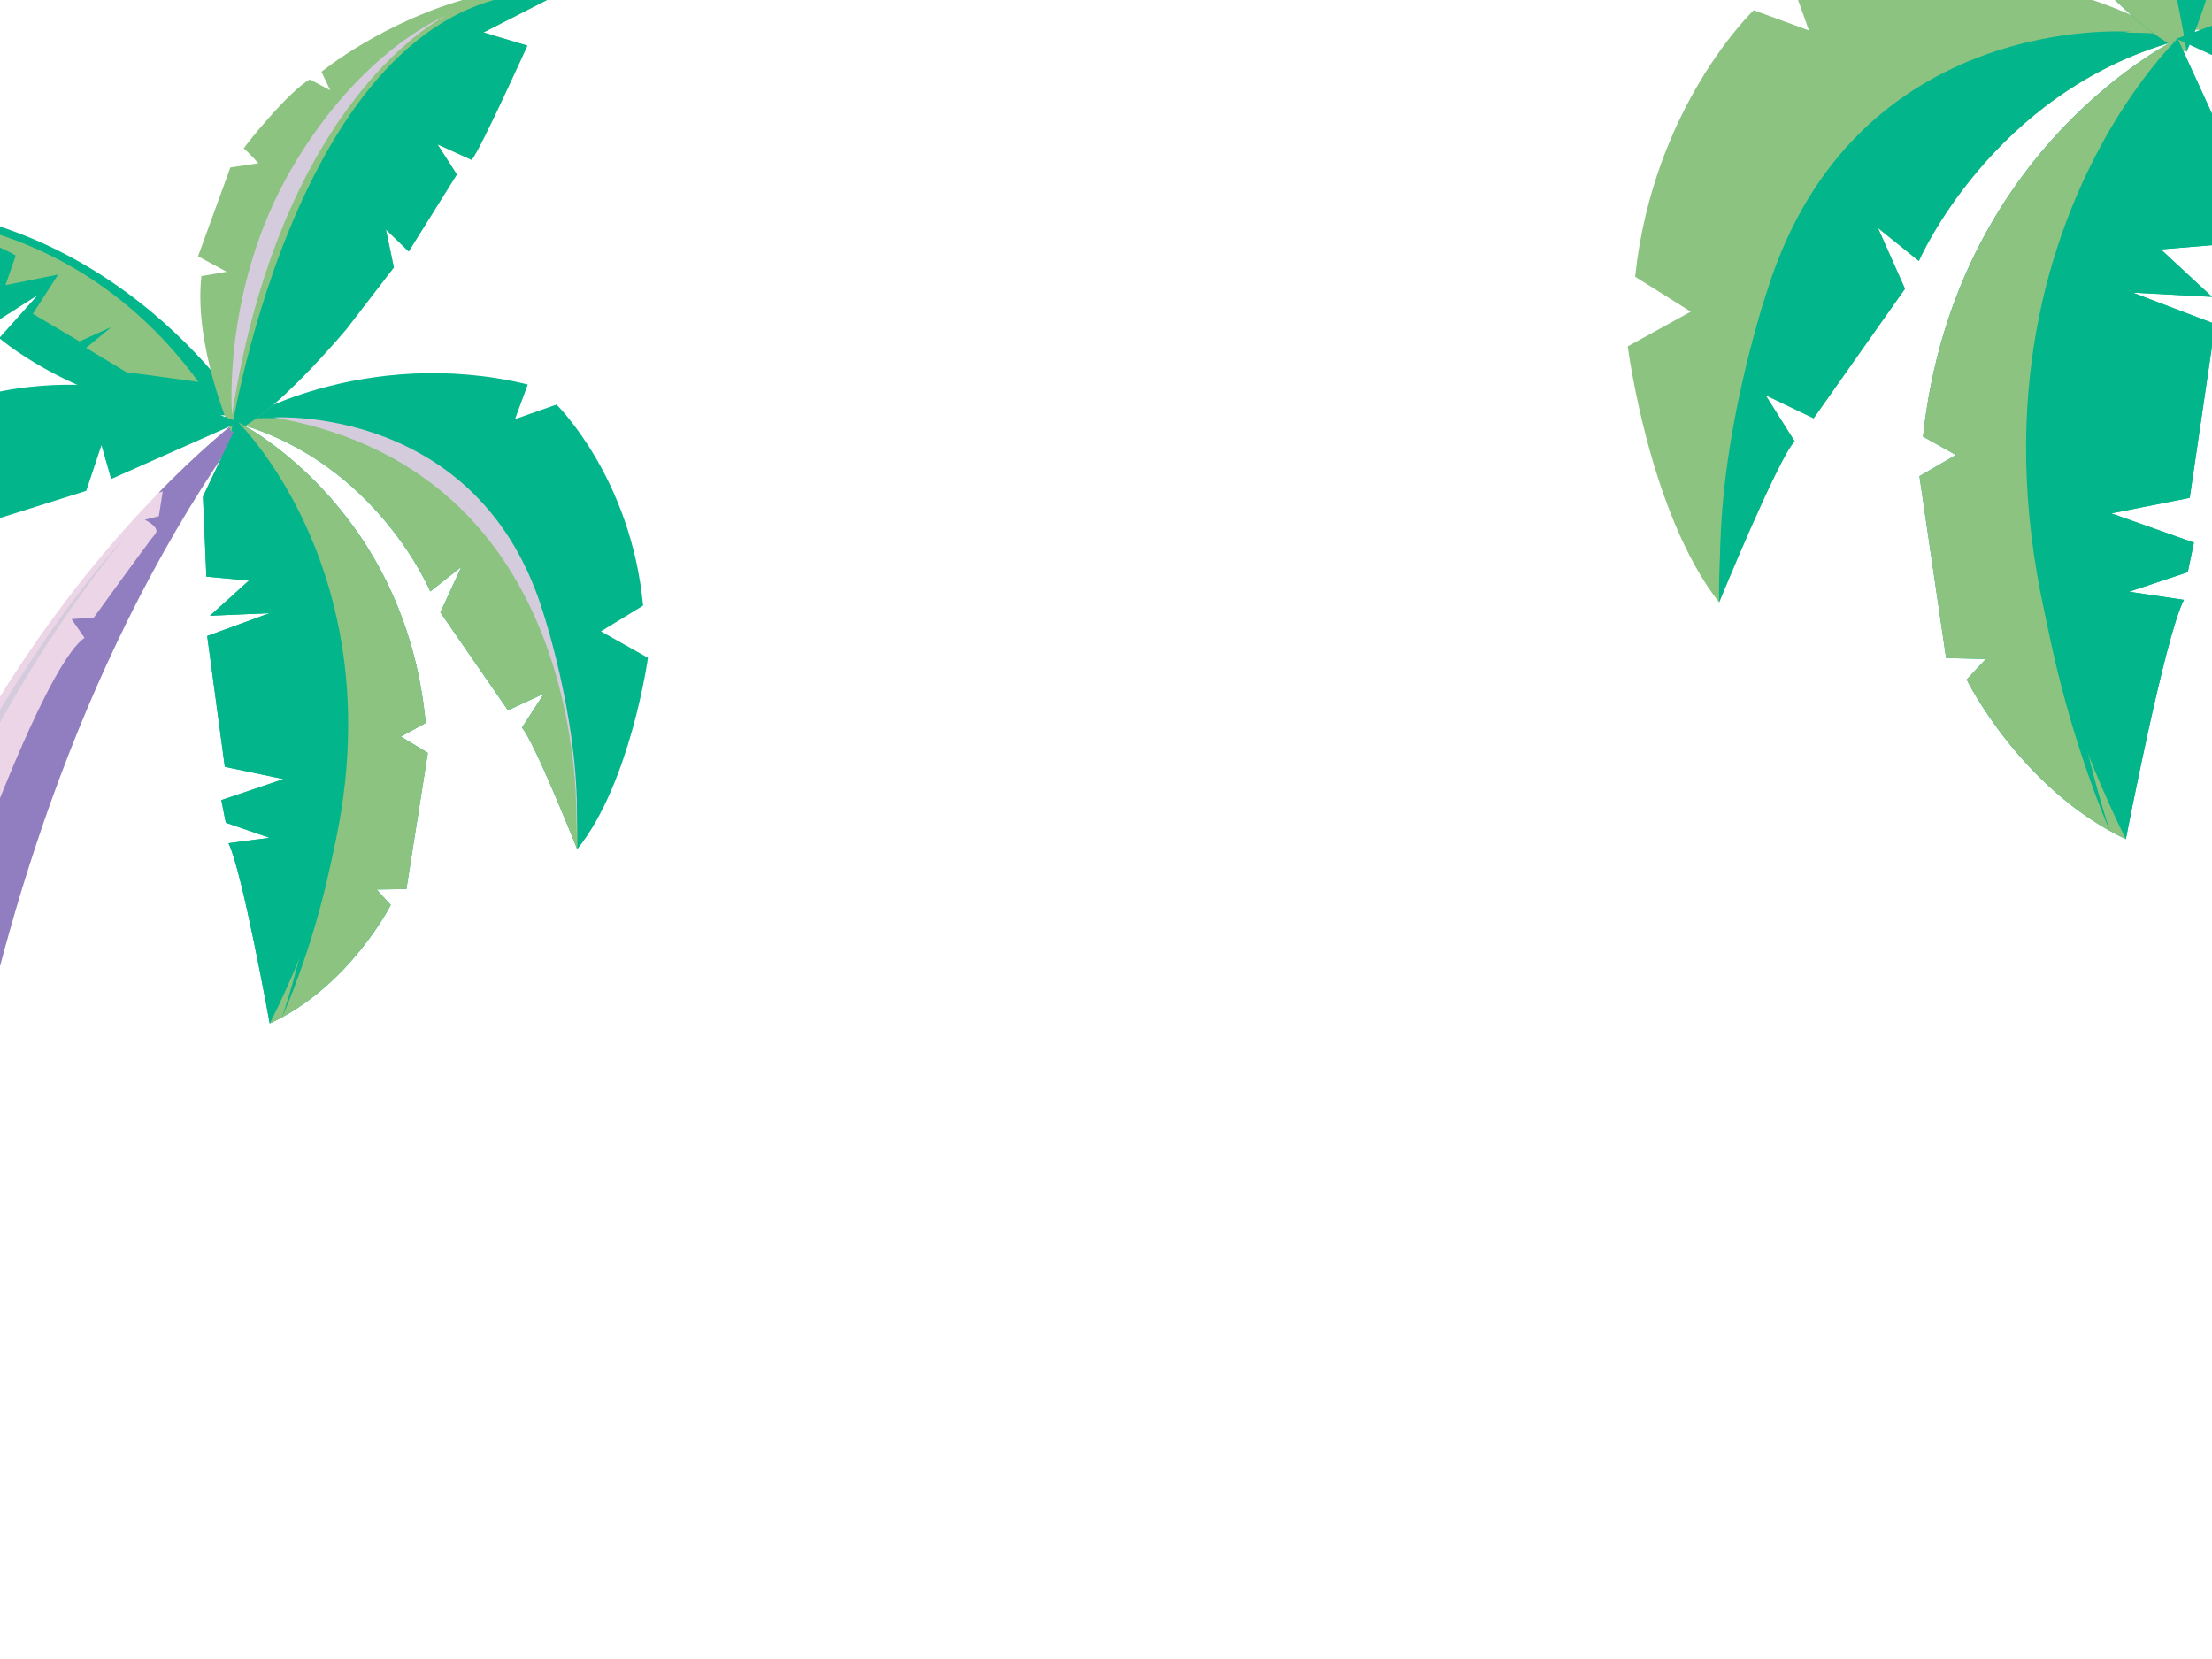 <?xml version="1.0" encoding="utf-8"?>
<!-- Generator: Adobe Illustrator 16.0.0, SVG Export Plug-In . SVG Version: 6.00 Build 0)  -->
<!DOCTYPE svg PUBLIC "-//W3C//DTD SVG 1.1//EN" "http://www.w3.org/Graphics/SVG/1.1/DTD/svg11.dtd">
<svg version="1.1" id="Layer_1" xmlns="http://www.w3.org/2000/svg" xmlns:xlink="http://www.w3.org/1999/xlink" x="0px" y="0px"
	 width="800px" height="600px" viewBox="0 0 800 600" enable-background="new 0 0 800 600" xml:space="preserve">
<path fill="#8CC380" d="M786.687,14.923c3.688-0.987-59.55-38.938-138.476-20.765l6.004,16.835l-19.958-7.296
	c0,0-36.3,34.442-42.896,96.39l20.129,12.627l-22.794,12.554c0,0,7.718,60.403,33.042,92.593c0,0,21.25-51.842,27.316-58.285
	l-10.481-16.629l17.355,8.346l33.042-46.853l-9.755-21.959l14.771,11.927C693.986,94.407,720.325,33.508,786.687,14.923z"/>
<g>
	<path fill="#03B58A" d="M784.165,12.464c2.136,1.337,3.114,2.315,2.521,2.458c-66.361,18.585-92.7,79.484-92.7,79.484
		L679.216,82.48l9.755,21.959l-33.042,46.853l-17.355-8.346l10.481,16.629c-6.066,6.443-27.316,58.285-27.316,58.285
		s-2.809-96.523,43.209-157.204C704.02,9.099,766.029,10.714,784.165,12.464z"/>
</g>
<path fill="#8CC380" d="M784.407,10.158c0,0,70.364-110.701,203.079-97.582l23.816,10.455l-28.205,17.257l-26.58-10.455
	c0,0,3.015,10.598,5.15,12.563c2.145,1.956-15.605,12.052-15.605,12.052l-28.519-9.674l15.856,14.17l-22.165,12.132l-26.168-17.041
	l18.136,20.765C903.203-25.199,853.12,16.816,784.407,10.158z"/>
<path fill="#03B58A" d="M790.824,18.71c0,0,18.594-40.894,15.3-74.923l-12.105-2.243l13.784-7.296l-15.086-43.003l-13.469-2.171
	c0,0,6.496-6.946,7.089-6.946c0.771,0-21.779-28.689-31.427-33.67l-9.79,4.98l4.244-8.768c0,0-29.632-25.118-72.356-36.892
	c0,0-23.179-8.561-42.4-2.458l36.936,19.428l-21.188,6.174c0,0,22.059,50.083,26.24,55.351L693-121.094l-9.468,14.52l22.803,37.313
	l11.118-10.517l-4.146,18.307l22.659,29.955C735.967-31.517,772.553,13.451,790.824,18.71z"/>
<g>
	<path fill="#8CC380" d="M790.824,18.71c-18.271-5.259-54.857-50.227-54.857-50.227l-22.659-29.955l4.146-18.307l-11.118,10.517
		l-22.803-37.313l9.468-14.52l-16.404,7.368c-4.182-5.268-26.24-55.351-26.24-55.351l21.188-6.174l-36.936-19.428
		C759.119-200.71,790.824,18.71,790.824,18.71z"/>
</g>
<path fill="#03B58A" d="M816.678,3.068c0,0,161.897-47.211,192.273,119.74l-15.569-7.502L981.806,91.67l0.735,17.041l-11.998-6.802
	L964.271,78.9l-4.702,17.113l-40.302-27.074l-4.415-22.167l-5.582,17.187l-48.89-16.065l-7.089-22.031l-4.729,16.278l-61.453-28.133
	L816.678,3.068z"/>
<path fill="#03B58A" d="M787.566,14.008c0,0-80.783,38.794-92.072,143.88l11.891,6.659l-13.191,7.654l9.646,65.796l14.35,0.351
	l-6.91,7.43c0,0,19.357,39.494,57.559,57.729c0,0,14.241-73.792,21.008-86.562l-19.814-2.944l21.215-7.08l2.207-10.661
	l-29.883-10.589l28.375-5.617l9.226-62.854l-29.848-11.37l28.689,1.544L781.5,90.189l20.442-1.678l2.145-38.446L787.566,14.008z"/>
<g>
	<path fill="#03B58A" d="M787.566,14.008l16.521,36.057l-2.145,38.446L781.5,90.189l18.513,17.185l-28.689-1.544l29.848,11.37
		l-9.226,62.854l-28.375,5.617l29.883,10.589l-2.207,10.661l-21.215,7.08l19.814,2.944c-6.767,12.77-21.008,86.562-21.008,86.562
		C677.888,118.25,787.566,14.008,787.566,14.008z"/>
	<path fill="#8CC380" d="M694.193,172.201l13.191-7.654l-11.891-6.659c11.289-105.086,92.072-143.88,92.072-143.88
		S677.888,118.25,768.838,303.507c-38.201-18.235-57.559-57.729-57.559-57.729l6.91-7.43l-14.35-0.351L694.193,172.201z"/>
</g>
<path fill="#03B58A" d="M1006.6,119.794c0,0-18.342-83.343-73.791-105.858C877.457-8.508,823.021,5.519,823.021,5.519
	s52.121-6.443,82.533,7.161l-39.458-3.015l13.183,17.885l31.605,18.585l2.486-27.002l11.891,29.596l33.257,26.385l1.606-22.311
	l19.5,34.516l1.444-16.628C981.069,70.689,998.111,96.435,1006.6,119.794z"/>
<path fill="#03B58A" d="M689.85-183.103c0,0,78.423,39.135,100.66,193.396c0,0,5.788-60.538-27.254-118.832
	C730.25-166.69,689.85-183.103,689.85-183.103z"/>
<path fill="#03B58A" d="M770.444,11.486c0,0-99.538-7.717-131.278,93.51c0,0-19.887,58.366-16.691,108.584
	C622.475,213.58,611.84,36.882,770.444,11.486z"/>
<path fill="#03B58A" d="M780.271,28.743l19.464,20.2l-4.765,31.779l-35.356,6.452l26.302,13.191l-28.519-0.35
	c0,0-9.71,46.996-4.936,85.718l20.092,13.048l-28.869-0.978c0,0,2.567,50.854,19.294,102.481c0,0-36.577-81.725-27.495-161.835
	C744.527,58.206,780.271,28.743,780.271,28.743z"/>
<path fill="#03B58A" d="M975.281-82.865c0,0-98.838-14.87-168.395,77.723l34.837-4.352l19.5-11.424l-12.069-10.248l15.291,7.152
	l22.659-13.048l-11.962-19.079l25.359,5.34l-4.773-14.242C895.729-65.043,920.074-80.415,975.281-82.865z"/>
<g>
	<path fill="#ECD5E6" d="M94.177,145.736c0,0-165.654,112.631-170.838,380.322l50.228,2.475
		C-26.433,528.533-25.478,304.979,94.177,145.736z"/>
	<path fill="#917EC0" d="M94.177,145.736c0,0-15.334,10.424-36.794,32.446c0.958-0.262,1.471-0.461,1.471-0.461l-1.408,8.974
		l-5.092,1.271c0,0,5.909,2.813,3.745,5.212c-2.132,2.41-22.136,30.132-22.136,30.132l-8.082,0.599l4.708,6.779
		c-12.509,8.449-35.731,71.256-35.731,71.256l-17.166,0.698l18.254,7.381l-12.729,43.714l-18.771,3.126l15.689,8.326l-5.292,25.403
		c-12.6,0.402-21.369,4.478-21.369,4.478l19.883,5.511c-5.96,18.346-13.122,103.075-13.122,103.075l-35.965-2.185
		c-0.474,8.044-0.792,16.169-0.93,24.587l50.228,2.475C-26.433,528.533-25.478,304.979,94.177,145.736z"/>
	<path fill="#D4CCDD" d="M45.195,194.308c0,0-108.361,113.486-116.944,299.733l2.066-1.231
		C-69.683,492.81-60.646,324.048,45.195,194.308z"/>
	<path fill="#03B58A" d="M86.82,153.388c-2.759-0.785,45.031-28.688,104.066-14.341l-4.626,12.542l15.003-5.275
		c0,0,26.909,26.202,31.323,72.717l-15.247,9.306l17.007,9.561c0,0-6.31,45.382-25.581,69.231c0,0-15.531-39.032-20.002-43.961
		l8.015-12.356l-13.053,6.069l-24.463-35.41l7.591-16.442l-11.247,8.861C155.607,213.892,136.425,167.934,86.82,153.388z"/>
	<path fill="#8CC380" d="M88.702,151.531c-1.583,1.072-2.323,1.76-1.882,1.856c49.605,14.546,68.787,60.504,68.787,60.504
		l11.247-8.861l-7.591,16.442l24.463,35.41l13.053-6.069l-8.015,12.356c4.471,4.929,20.002,43.961,20.002,43.961
		s2.893-72.398-31.064-118.303C148.895,149.863,102.298,150.444,88.702,151.531z"/>
	<path fill="#03B58A" d="M88.478,149.779c0,0-51.797-83.632-151.409-74.962l-17.988,7.668l20.98,13.132l20.015-7.535
		c0,0-2.425,7.9-3.976,9.343c-1.592,1.451,11.636,9.106,11.636,9.106l21.511-6.955l-12.146,10.472l16.684,9.368l19.752-12.612
		l-13.835,15.469C-0.297,122.273,36.897,154.286,88.478,149.779z"/>
	<path fill="#8CC380" d="M83.638,156.259c0,0-13.618-30.877-10.812-56.416l9.117-1.552l-10.316-5.607l11.691-32.121l10.155-1.513
		c0,0-4.787-5.258-5.297-5.268c-0.507-0.07,16.67-21.333,23.928-25.051l7.328,3.927l-3.161-6.697c0,0,22.556-18.552,54.664-26.999
		c0,0,17.472-6.222,31.849-1.484L174.88,11.732l15.849,4.755c0,0-16.912,37.481-20.157,41.344l-12.335-5.629l6.998,10.895
		l-17.43,27.863l-8.225-7.939l2.872,13.692l-17.193,22.346C125.259,119.059,97.369,152.411,83.638,156.259z"/>
	<path fill="#03B58A" d="M83.638,156.259c13.731-3.848,41.621-37.2,41.621-37.2l17.193-22.346l-2.872-13.692l8.225,7.939
		l17.43-27.863l-6.998-10.895l12.335,5.629c3.245-3.863,20.157-41.344,20.157-41.344l-15.849-4.755l27.902-14.254
		C109.408-8.145,83.638,156.259,83.638,156.259z"/>
	<path fill="#03B58A" d="M64.379,144.21c0,0-121.022-36.829-145.351,88.177l11.661-5.438l8.947-17.693l-0.645,12.726l9.006-4.909
		l4.879-17.227l3.412,12.927l30.505-19.996l3.536-16.609l4.037,12.946l36.824-11.6l5.508-16.501l3.482,12.224l46.25-20.508
		L64.379,144.21z"/>
	<path fill="#03B58A" d="M86.153,152.74c0,0,60.312,29.793,67.808,108.744l-8.998,4.904l9.768,5.904l-7.754,49.261l-10.781,0.155
		l5.115,5.59c0,0-14.878,29.51-43.756,42.862c0,0-9.998-55.552-14.926-65.204l14.859-1.959L81.67,297.54l-1.62-8.17l22.497-7.599
		l-21.232-4.445l-6.374-47.303l22.578-8.27l-21.583,0.934l14.102-12.729l-15.399-1.409l-1.235-28.925L86.153,152.74z"/>
	<path fill="#03B58A" d="M86.153,152.74l-12.749,26.882l1.235,28.925l15.399,1.409l-14.102,12.729l21.583-0.934l-22.578,8.27
		l6.374,47.303l21.232,4.445l-22.497,7.599l1.62,8.17l15.818,5.458l-14.859,1.959c4.929,9.652,14.926,65.204,14.926,65.204
		C167.472,231.928,86.153,152.74,86.153,152.74z"/>
	<path fill="#8CC380" d="M154.731,272.292l-9.768-5.904l8.998-4.904c-7.495-78.951-67.808-108.744-67.808-108.744
		s81.319,79.188,11.403,217.42c28.878-13.353,43.756-42.862,43.756-42.862l-5.115-5.59l10.781-0.155L154.731,272.292z"/>
	<path fill="#03B58A" d="M-79.179,230.168c0,0,14.5-62.41,56.276-78.822c41.758-16.42,82.496-5.334,82.496-5.334
		s-39-5.295-62.002,4.678l29.664-1.876l-10.052,13.233l-23.896,13.64l-1.63-20.267l-9.187,22.115l-25.213,19.548l-1.016-16.8
		l-14.943,25.791l-0.88-12.597C-59.562,193.477-72.627,212.657-79.179,230.168z"/>
	<path fill="#D4CCDD" d="M161.236,5.676c0,0-59.165,28.638-77.324,144.267c0,0-3.748-45.558,21.537-88.956
		C130.741,17.586,161.236,5.676,161.236,5.676z"/>
	<path fill="#D4CCDD" d="M98.979,150.983c0,0,74.784-4.868,97.686,71.287c0,0,14.501,44.049,11.629,81.683
		C208.293,303.953,217.844,171.483,98.979,150.983z"/>
	<path fill="#03B58A" d="M91.462,163.834l-14.725,14.975l3.163,23.958l26.488,5.137l-19.755,9.584l21.301-0.018
		c0,0,6.939,35.428,3.032,64.402l-15.246,9.698l21.661-0.57c0,0-2.359,38.168-15.349,76.808c0,0,28.213-61.038,22.068-121.289
		C118.073,186.3,91.462,163.834,91.462,163.834z"/>
	<path fill="#8CC380" d="M-53.908,78.346c0,0,74.346-10.263,125.705,59.775l-26.123-3.548l-14.536-8.746l9.165-7.557l-11.555,5.207
		l-16.878-9.989l9.17-14.203L1.97,103.112l3.71-10.68C5.68,92.432-12.494,80.686-53.908,78.346z"/>
</g>
</svg>
